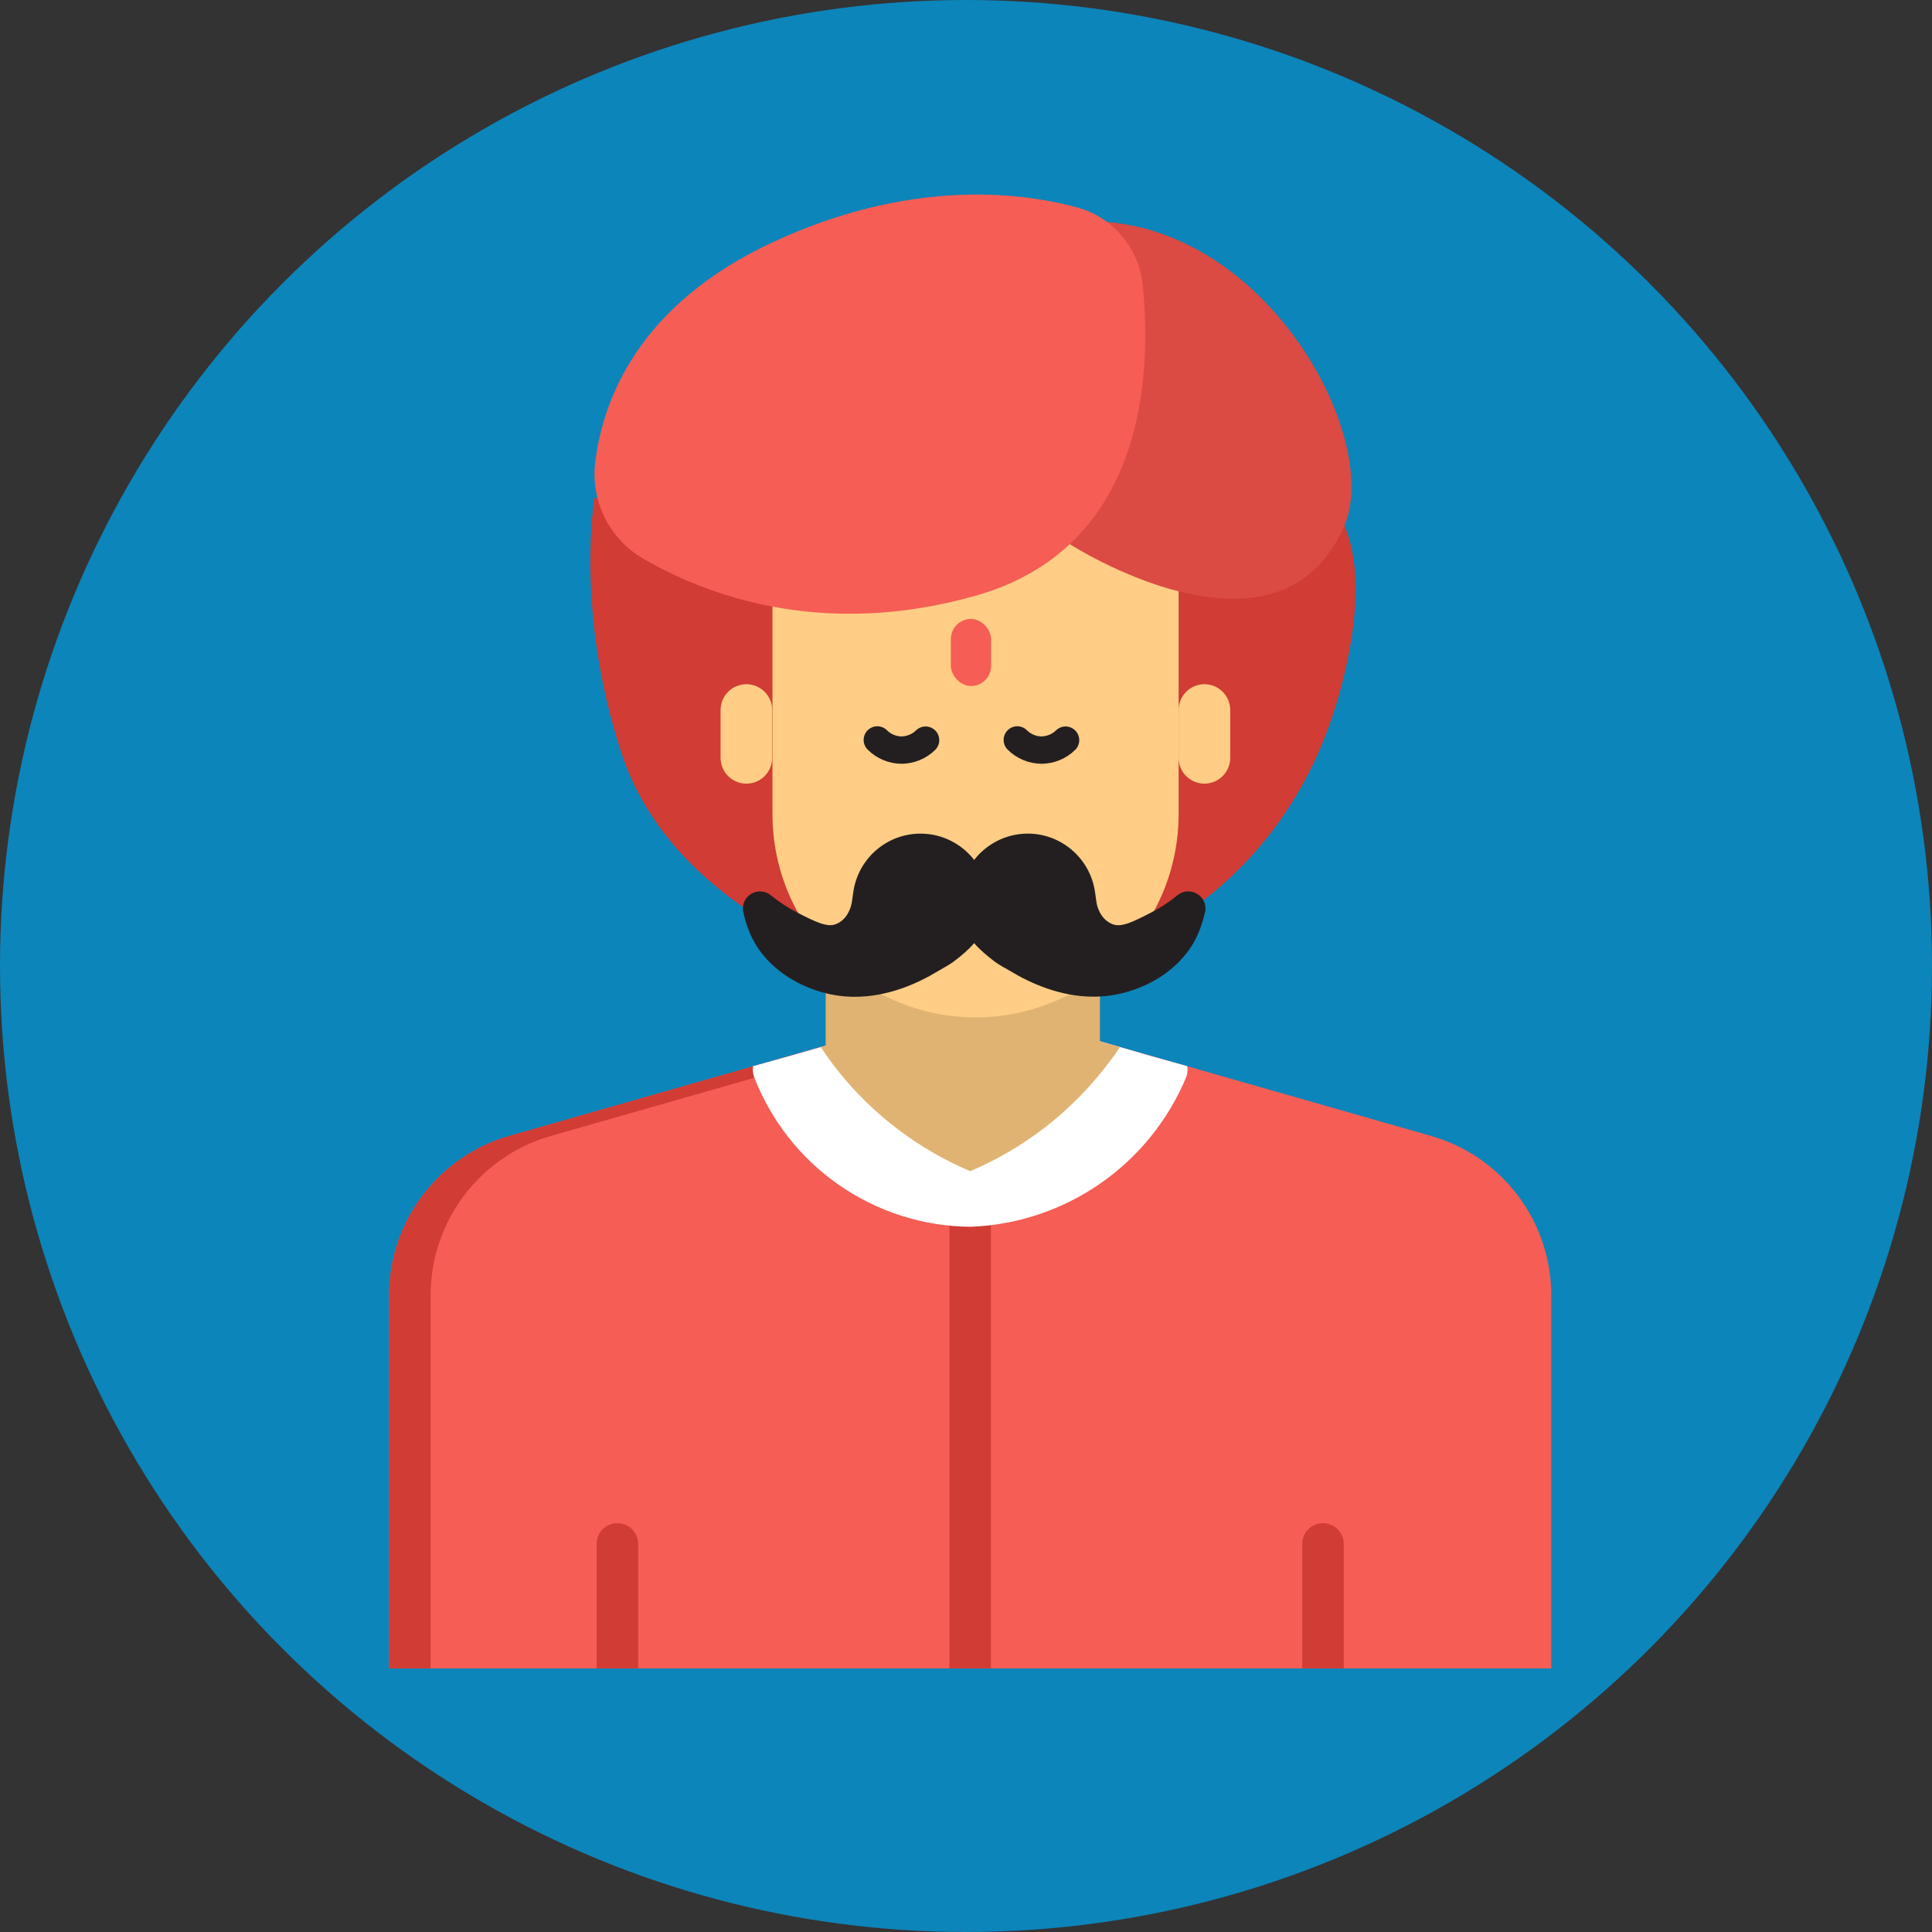 <svg width="288" height="288" viewBox="0 0 288 288" fill="none" xmlns="http://www.w3.org/2000/svg">
<rect x="0" y="0" width="288" height="288" fill="#333333" stroke="none"/>
<circle cx="144" cy="144" r="144" fill="#0C85BA"/>
<path d="M231.25 193.148V248.711H58V193.148C57.99 187.765 59.737 182.526 62.976 178.227C66.214 173.927 70.767 170.802 75.944 169.326L144.625 149.711L148.152 150.701L213.306 169.326C218.483 170.802 223.036 173.927 226.274 178.227C229.513 182.526 231.26 187.765 231.25 193.148Z" fill="#F55D55"/>
<path d="M82.131 169.326L147.744 150.59L144.625 149.711L75.944 169.326C70.767 170.802 66.214 173.927 62.976 178.227C59.737 182.526 57.99 187.765 58 193.148V248.711H64.188V193.148C64.178 187.765 65.925 182.526 69.163 178.227C72.402 173.927 76.955 170.802 82.131 169.326V169.326ZM147.719 164.004V248.711H141.531V164.004C141.527 163.597 141.604 163.193 141.758 162.816C141.912 162.438 142.14 162.096 142.428 161.808C142.716 161.519 143.059 161.292 143.436 161.138C143.813 160.984 144.218 160.907 144.625 160.911C144.833 160.897 145.042 160.918 145.244 160.973C145.945 161.11 146.577 161.488 147.029 162.042C147.481 162.595 147.725 163.29 147.719 164.004Z" fill="#D13C34"/>
<path d="M176.986 158.931C177.068 159.449 177.025 159.979 176.862 160.478C174.203 166.91 169.75 172.441 164.034 176.413C158.318 180.384 151.581 182.628 144.625 182.876C137.625 182.807 130.808 180.634 125.059 176.639C119.31 172.645 114.895 167.014 112.388 160.478C112.225 159.979 112.182 159.449 112.264 158.931L117.586 157.446L122.35 156.084L144.625 149.711L166.962 156.084L171.664 157.446L176.986 158.931Z" fill="white"/>
<path d="M95.125 230.149V248.711H88.938V230.149C88.938 229.328 89.263 228.541 89.844 227.961C90.424 227.381 91.211 227.055 92.031 227.055C92.852 227.055 93.639 227.381 94.219 227.961C94.799 228.541 95.125 229.328 95.125 230.149ZM200.312 230.149V248.711H194.125V230.149C194.125 229.328 194.451 228.541 195.031 227.961C195.611 227.381 196.398 227.055 197.219 227.055C198.039 227.055 198.826 227.381 199.406 227.961C199.987 228.541 200.312 229.328 200.312 230.149Z" fill="#D13C34"/>
<path d="M166.962 156.084C166.158 157.322 165.229 158.498 164.301 159.673C159.081 166.199 152.32 171.324 144.625 174.585C136.931 171.324 130.169 166.199 124.949 159.673C124.021 158.498 123.154 157.322 122.35 156.084L144.625 149.711L166.962 156.084Z" fill="#E0B373"/>
<path d="M123.082 147.445V156L144.503 163.868L163.967 156V135.686L144.319 131.013L135.436 135.686L123.082 147.445Z" fill="#E0B373"/>
<path d="M123.082 141.792C123.082 141.792 99.62 133.551 92.644 112.287C85.668 91.023 88.621 74.206 88.621 74.206L115.144 78.335L121.802 130.377L123.082 141.792V141.792Z" fill="#D13C34"/>
<path d="M168.952 140.401C168.952 140.401 189.32 132.906 198.194 107.999C198.194 107.999 205.17 89.44 200.411 78.335C195.651 67.23 185.514 66.593 185.514 66.593L167.137 98.007L168.952 140.401V140.401Z" fill="#D13C34"/>
<path d="M115.152 78.335H175.694V121.348C175.694 138.073 162.127 151.657 145.423 151.657C128.719 151.657 115.152 138.073 115.152 121.348V78.335Z" fill="#FFCD85"/>
<path d="M159.475 81.115C159.475 81.115 190.591 101.19 200.41 78.335C205.797 65.814 189.955 35.179 165.004 33.085C156.38 32.365 159.475 81.115 159.475 81.115V81.115Z" fill="#DB4A43"/>
<path d="M95.856 83.267C90.787 80.311 88.01 74.641 88.737 68.812C89.9 59.508 95.212 45.413 115.152 36.125C135.093 26.837 151.487 28.42 160.671 30.957C165.991 32.431 169.814 37.063 170.357 42.557C171.687 55.99 170.683 81.643 145.423 88.803C122.337 95.344 104.931 88.552 95.864 83.267H95.856Z" fill="#F55D55"/>
<path d="M179.627 135.961C179.092 138.44 178.13 140.559 176.775 142.225C175.244 144.126 172.442 146.647 167.741 147.937C166.127 148.381 164.538 148.573 162.999 148.573C158.072 148.573 153.631 146.605 150.477 144.679C150.251 144.562 148.821 143.766 148.311 143.373C147.014 142.384 146.011 141.522 145.216 140.592C144.421 141.522 143.409 142.401 142.121 143.373C141.594 143.766 140.181 144.562 139.896 144.721C136.785 146.622 132.36 148.59 127.433 148.59C125.903 148.59 124.313 148.397 122.691 147.954C118.007 146.656 115.188 144.126 113.657 142.242C112.294 140.567 111.34 138.456 110.805 135.977C110.562 134.889 111.031 133.808 111.993 133.239C112.946 132.669 114.117 132.778 114.97 133.507C116.141 134.462 117.446 135.316 118.835 136.028C121.637 137.468 123.293 138.255 124.573 137.77C126.538 137.016 126.94 134.83 126.998 134.403L127.191 133.029C127.567 130.349 128.956 127.963 131.105 126.329C133.263 124.688 135.923 124.001 138.608 124.361C141.243 124.722 143.618 126.128 145.216 128.189C146.822 126.128 149.189 124.722 151.824 124.361C157.361 123.591 162.472 127.485 163.241 133.029L163.434 134.403C163.484 134.838 163.894 137.016 165.859 137.77C167.156 138.272 168.795 137.477 171.597 136.028C172.986 135.316 174.291 134.462 175.487 133.482C176.306 132.77 177.477 132.669 178.439 133.239C179.401 133.808 179.87 134.88 179.652 135.961H179.627Z" fill="#231F20"/>
<path d="M115.111 105.846C115.111 103.718 113.388 101.994 111.263 101.994C109.138 101.994 107.415 103.718 107.415 105.846V112.965C107.415 115.093 109.138 116.817 111.263 116.817C113.388 116.817 115.111 115.093 115.111 112.965V105.846Z" fill="#FFCD85"/>
<path d="M183.389 105.846C183.389 103.718 181.666 101.994 179.541 101.994C177.416 101.994 175.694 103.718 175.694 105.846V112.965C175.694 115.093 177.416 116.817 179.541 116.817C181.666 116.817 183.389 115.093 183.389 112.965V105.846Z" fill="#FFCD85"/>
<path d="M134.394 113.853H134.356C132.484 113.834 130.693 113.086 129.364 111.768C129.169 111.58 129.014 111.355 128.907 111.106C128.8 110.858 128.744 110.59 128.742 110.32C128.739 110.049 128.791 109.781 128.893 109.53C128.996 109.28 129.147 109.052 129.339 108.861C129.53 108.67 129.757 108.518 130.008 108.416C130.258 108.313 130.527 108.262 130.797 108.264C131.068 108.267 131.335 108.323 131.584 108.43C131.833 108.536 132.057 108.692 132.245 108.886C132.816 109.445 133.579 109.764 134.377 109.778C135.185 109.763 135.957 109.445 136.54 108.887C136.923 108.507 137.44 108.295 137.979 108.295C138.518 108.296 139.035 108.511 139.416 108.892C139.797 109.273 140.012 109.789 140.014 110.328C140.015 110.867 139.803 111.385 139.424 111.767C138.085 113.095 136.279 113.844 134.394 113.853V113.853Z" fill="#231F20"/>
<path d="M155.262 113.853H155.224C153.352 113.834 151.561 113.086 150.232 111.768C150.037 111.58 149.882 111.355 149.775 111.106C149.668 110.858 149.612 110.59 149.61 110.32C149.607 110.049 149.659 109.781 149.761 109.53C149.864 109.28 150.015 109.052 150.207 108.861C150.398 108.67 150.625 108.518 150.876 108.416C151.126 108.313 151.395 108.262 151.665 108.264C151.936 108.267 152.203 108.323 152.452 108.43C152.7 108.536 152.925 108.692 153.113 108.886C153.684 109.445 154.447 109.764 155.245 109.778C156.052 109.763 156.825 109.445 157.408 108.887C157.791 108.507 158.308 108.295 158.847 108.295C159.386 108.296 159.903 108.511 160.284 108.892C160.665 109.273 160.88 109.789 160.882 110.328C160.883 110.867 160.671 111.385 160.292 111.767C158.953 113.095 157.147 113.844 155.262 113.853V113.853Z" fill="#231F20"/>
<rect x="141.742" y="92.264" width="6" height="10" rx="3" fill="#F55D55"/>
</svg>
